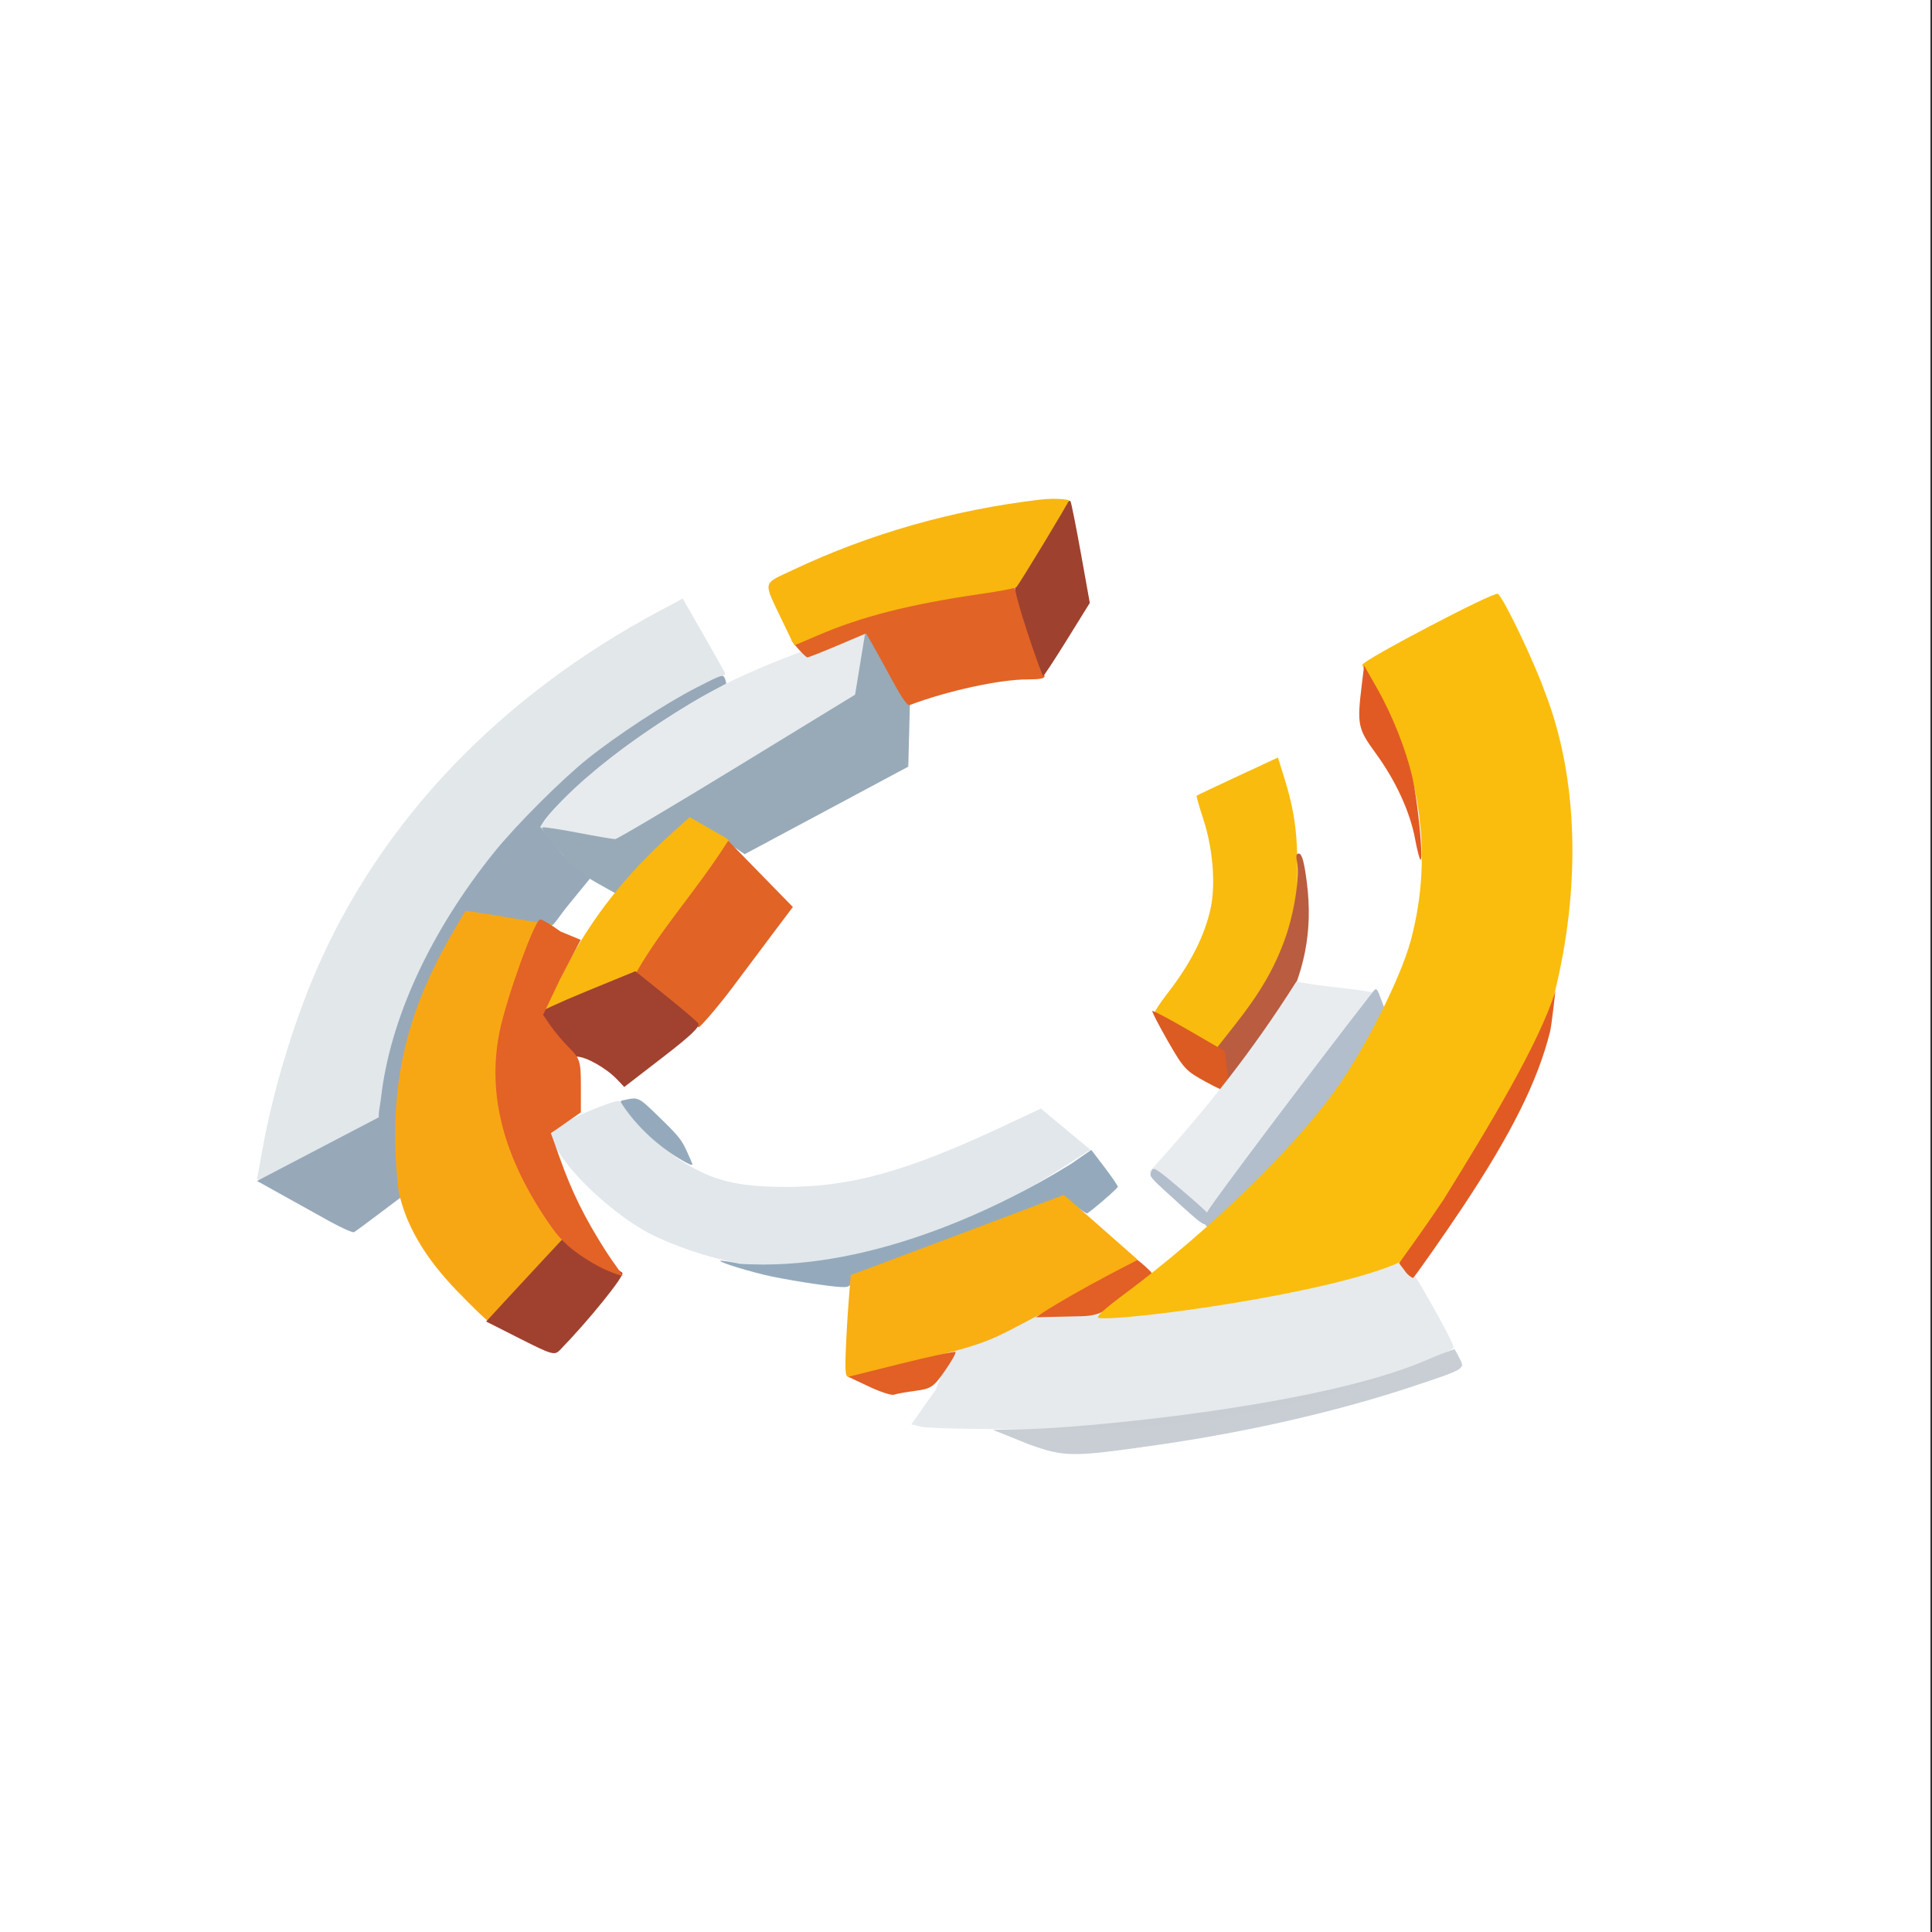 <?xml version="1.0" encoding="UTF-8" standalone="no"?>
<!-- Created with Inkscape (http://www.inkscape.org/) -->

<svg
   xmlns:dc="http://purl.org/dc/elements/1.1/"
   xmlns:cc="http://creativecommons.org/ns#"
   xmlns:rdf="http://www.w3.org/1999/02/22-rdf-syntax-ns#"
   xmlns:svg="http://www.w3.org/2000/svg"
   xmlns="http://www.w3.org/2000/svg"
   xmlns:sodipodi="http://sodipodi.sourceforge.net/DTD/sodipodi-0.dtd"
   xmlns:inkscape="http://www.inkscape.org/namespaces/inkscape"
   id="svg2"
   version="1.1"
   inkscape:version="0.91 r13725"
   xml:space="preserve"
   width="200"
   height="200"
   viewBox="0 0 200 200"
   sodipodi:docname="logo_arenda.svg"><rect x="0" y="0" width="200" height="200" fill="#333333" stroke="none"/><defs
     id="defs6" /><sodipodi:namedview
     pagecolor="#ffffff"
     bordercolor="#666666"
     borderopacity="1"
     objecttolerance="10"
     gridtolerance="10"
     guidetolerance="10"
     inkscape:pageopacity="0"
     inkscape:pageshadow="2"
     inkscape:window-width="1366"
     inkscape:window-height="713"
     id="namedview4"
     showgrid="false"
     inkscape:zoom="0.9820546"
     inkscape:cx="67.426541"
     inkscape:cy="50.833965"
     inkscape:window-x="0"
     inkscape:window-y="26"
     inkscape:window-maximized="1"
     inkscape:current-layer="g12" /><g
     id="g10"
     inkscape:groupmode="layer"
     inkscape:label="ink_ext_XXXXXX"
     transform="matrix(1.25,0,0,-1.25,0,200)"><g
       id="g12"
       transform="scale(0.1,0.1)"><rect
         style="opacity:1;fill:#ffffff;fill-opacity:1"
         id="rect4648"
         width="1598.689"
         height="1600.726"
         x="-4.2363163e-06"
         y="0" /><path
         style="opacity:1;fill:#b2becc;fill-opacity:1;stroke:none;stroke-width:4;stroke-miterlimit:4;stroke-dasharray:none;stroke-opacity:1"
         d=""
         id="path3508"
         inkscape:connector-curvature="0" /><path
         style="opacity:1;fill:#e25f25;fill-opacity:1;stroke:none;stroke-width:4;stroke-miterlimit:4;stroke-dasharray:none;stroke-opacity:1"
         d=""
         id="path3518"
         inkscape:connector-curvature="0" /><g
         id="g4337"
         transform="matrix(5.471,0,0,-5.471,2538.505,1958.4)"><path
           inkscape:connector-curvature="0"
           id="path3463"
           d="m -425.042,243.726 c 0.101,-0.466 0.448,-2.346 0.772,-4.178 1.522,-8.623 4.658,-19.072 8.133,-27.104 9.824,-22.705 27.804,-41.539 51.994,-54.465 l 3.495,-1.867 3.115,5.437 c 1.713,2.99 3.195,5.636 3.294,5.879 0.106,0.263 -0.998,1.037 -2.722,1.908 -14.919,7.538 -28.227,19.357 -37.579,33.374 -3.204,4.802 -7.54,13.454 -9.091,18.14 -1.323,3.999 -2.693,10.341 -2.693,12.472 0,1.408 -0.048,1.458 -2.684,2.793 -1.476,0.748 -5.729,2.956 -9.451,4.908 -5.968,3.129 -6.745,3.448 -6.583,2.702 z"
           style="opacity:1;fill:#e2e7ea;fill-opacity:1;stroke:none;stroke-width:4;stroke-miterlimit:4;stroke-dasharray:none;stroke-opacity:1" /><path
           inkscape:connector-curvature="0"
           id="path3465"
           d="m -414.098,250.383 c -1.833,-1.017 -5.054,-2.808 -7.159,-3.98 l -3.827,-2.13 9.195,-4.807 9.195,-4.807 1.594,0.769 1.594,0.769 -0.225,2.23 c -0.132,1.31 -0.013,3.428 0.287,5.133 l 0.512,2.903 -3.547,2.674 c -1.951,1.471 -3.714,2.769 -3.917,2.884 -0.204,0.115 -1.87,-0.623 -3.702,-1.64 z"
           style="opacity:1;fill:#97a8b9;fill-opacity:1;stroke:none;stroke-width:4;stroke-miterlimit:4;stroke-dasharray:none;stroke-opacity:1" /><path
           sodipodi:nodetypes="cssssssssscssscsscsc"
           inkscape:connector-curvature="0"
           id="path3467"
           d="m -405.925,235.886 c -1.213,-0.603 -0.617,-2.239 -0.381,-4.28 1.375,-11.883 7.44,-25.038 17.076,-37.039 3.281,-4.086 10.202,-11.014 14.189,-14.202 4.553,-3.642 11.784,-8.371 16.462,-10.767 4.024,-2.061 4.063,-2.072 4.37,-1.241 0.216,0.584 0.164,0.886 -0.173,0.997 -2.627,0.866 -11.395,6.402 -16.772,10.588 -5.566,4.334 -10.921,9.613 -10.921,10.765 0,0.226 1.479,2.125 3.287,4.22 l 4.213,3.438 -3.145,3.839 c -1.846,2.254 -2.433,3.469 -2.949,3.469 -0.675,0 -8.055,-0.831 -11.666,-1.314 l -1.56,-0.209 -2.469,4.926 c -4.431,8.84 -6.576,15.661 -7.051,22.419 -0.132,1.883 -0.117,4.697 -0.117,4.697 0,0 -1.721,0.027 -2.392,-0.307 z"
           style="opacity:1;fill:#97a8b9;fill-opacity:1;stroke:none;stroke-width:4;stroke-miterlimit:4;stroke-dasharray:none;stroke-opacity:1" /><path
           sodipodi:nodetypes="sccscscs"
           inkscape:connector-curvature="0"
           id="path3469"
           d="m -377.262,191.719 -4.998,-1.003 c 5.076,-7.535 19.196,-17.089 28.044,-21.653 7.999,-4.055 20.926,-8.3 21.197,-8.028 0.14,0.14 -1.222,10.01 -1.397,10.126 -0.047,0.031 -8.046,4.915 -17.776,10.853 -14.089,8.599 -17.932,10.787 -18.881,10.753 -0.655,-0.024 -3.44,-0.495 -6.189,-1.046 z"
           style="opacity:1;fill:#e7ebee;fill-opacity:1;stroke:none;stroke-width:4;stroke-miterlimit:4;stroke-dasharray:none;stroke-opacity:1" /><path
           inkscape:connector-curvature="0"
           id="path3471"
           d="m -373.484,199.248 c -2.486,-1.393 -3.62,-2.351 -5.984,-5.051 -1.889,-2.158 -2.729,-3.371 -2.384,-3.444 0.292,-0.062 2.752,0.313 5.465,0.833 2.713,0.52 5.189,0.945 5.501,0.945 0.312,0 8.719,-4.985 18.683,-11.077 l 18.116,-11.077 3.809,5.581 3.809,5.581 -12.401,6.637 -12.401,6.637 -3.823,-2.602 c -3.725,-2.536 -3.846,-2.587 -4.711,-2 -2.233,1.515 -5.504,4.627 -7.945,7.557 l -2.665,3.2 -3.068,-1.719 z"
           style="opacity:1;fill:#98aab7;fill-opacity:1;stroke:none;stroke-width:4;stroke-miterlimit:4;stroke-dasharray:none;stroke-opacity:1" /><path
           inkscape:connector-curvature="0"
           id="path3473"
           d="m -330.561,176.262 -4.059,-5.211 0.824,-5.037 0.824,-5.037 3.365,5.206 3.365,5.206 -0.13,5.042 -0.13,5.042 -4.059,-5.211 z"
           style="opacity:1;fill:#98aab7;fill-opacity:1;stroke:none;stroke-width:4;stroke-miterlimit:4;stroke-dasharray:none;stroke-opacity:1" /><path
           sodipodi:nodetypes="sscssssssscscs"
           inkscape:connector-curvature="0"
           id="path3475"
           d="m -328.769,168.786 c -1.083,-2.004 -2.452,-4.488 -3.042,-5.521 l -1.073,-1.878 -4.288,1.817 c -2.358,0.999 -4.43,1.817 -4.603,1.817 -0.331,0 -2.639,-2.6 -2.437,-2.802 0.064,-0.064 2.128,-0.697 3.785,-1.407 3.867,-1.655 9.204,-3.362 13.54,-4.33 3.617,-0.808 14.354,-2.565 15.68,-2.567 0.688,-8.4e-4 1.065,0.832 3.058,6.755 1.25,3.716 2.271,6.965 2.27,7.219 -0.002,0.325 -0.761,0.463 -2.546,0.463 -4.228,0 -12.202,1.736 -17.899,3.896 -0.301,0.114 -1.196,-1.154 -2.445,-3.463 z"
           style="opacity:1;fill:#e26326;fill-opacity:1;stroke:none;stroke-width:4;stroke-miterlimit:4;stroke-dasharray:none;stroke-opacity:1" /><path
           inkscape:connector-curvature="0"
           id="path3477"
           d="m -308.435,161.337 c -1.184,-3.573 -2.05,-6.767 -1.923,-7.098 0.127,-0.331 2.011,-3.502 4.188,-7.048 3.088,-5.031 4.017,-6.297 4.232,-5.767 0.151,0.374 0.869,3.98 1.593,8.015 l 1.318,7.336 -3.428,5.529 c -1.885,3.041 -3.518,5.529 -3.627,5.529 -0.11,0 -1.169,-2.923 -2.353,-6.496 z"
           style="opacity:1;fill:#9e412f;fill-opacity:1;stroke:none;stroke-width:4;stroke-miterlimit:4;stroke-dasharray:none;stroke-opacity:1" /><path
           sodipodi:nodetypes="sssscssss"
           inkscape:connector-curvature="0"
           id="path3479"
           d="m -345.718,159.202 c -2.762,-5.856 -2.915,-5.207 1.742,-7.411 11.627,-5.503 24.334,-9.119 37.437,-10.651 2.553,-0.299 4.299,0.03 4.359,0.09 0.108,0.108 -7.452,12.607 -7.964,13.159 -0.146,0.157 -2.585,0.622 -5.421,1.034 -10.745,1.559 -18.098,3.434 -24.698,6.296 -1.845,0.8 -3.405,1.455 -3.467,1.455 -0.062,0 -0.956,-1.787 -1.987,-3.972 z"
           style="opacity:1;fill:#f8b60f;fill-opacity:1;stroke:none;stroke-width:4;stroke-miterlimit:4;stroke-dasharray:none;stroke-opacity:1" /><path
           sodipodi:nodetypes="sscsccscsccs"
           inkscape:connector-curvature="0"
           id="path3481"
           d="m -378.426,212.115 c 3.947,-7.547 9.079,-14.103 15.797,-20.18 l 3.027,-2.738 2.297,1.323 c 1.263,0.727 2.617,1.503 3.008,1.723 0.391,0.22 0.712,0.534 0.712,0.698 2.6e-4,0.164 -3.113,4.849 -6.918,10.412 l -5.623,10.114 -6.629,1.509 c -2.973,0.677 -6.603,2.591 -7.25,2.781 -0.647,0.19 -1.689,0.901 -1.863,0.902 -0.174,4.9e-4 1.986,-3.759 3.443,-6.544 z"
           style="opacity:1;fill:#f9b70f;fill-opacity:1;stroke:none;stroke-width:4;stroke-miterlimit:4;stroke-dasharray:none;stroke-opacity:1" /><path
           sodipodi:nodetypes="sccccsscs"
           inkscape:connector-curvature="0"
           id="path3483"
           d="m -362.357,217.515 c -2.448,-1.503 -5.324,-4.346 -5.486,-4.506 4.105,-7.231 9.071,-12.365 14.078,-20.234 l 4.894,5.014 4.894,5.014 -2.51,3.332 c -1.381,1.833 -4.327,5.765 -6.547,8.738 -2.221,2.973 -4.965,6.139 -5.195,6.13 -0.229,-0.009 -1.679,-1.986 -4.128,-3.489 z"
           style="opacity:1;fill:#e16326;fill-opacity:1;stroke:none;stroke-width:4;stroke-miterlimit:4;stroke-dasharray:none;stroke-opacity:1" /><path
           inkscape:connector-curvature="0"
           id="path3485"
           d="m -370.578,228.911 c -1.595,-1.689 -4.678,-3.442 -6.076,-3.457 -0.87,-0.011 -1.917,-0.891 -3.601,-3.035 -1.306,-1.662 -2.375,-3.201 -2.375,-3.42 0,-0.219 3.333,-1.764 7.406,-3.435 l 7.406,-3.037 4.49,3.605 c 2.469,1.983 4.721,3.897 5.004,4.254 0.384,0.484 -0.969,1.793 -5.33,5.157 l -5.845,4.508 -1.078,-1.141 z"
           style="opacity:1;fill:#a14130;fill-opacity:1;stroke:none;stroke-width:4;stroke-miterlimit:4;stroke-dasharray:none;stroke-opacity:1" /><path
           inkscape:connector-curvature="0"
           id="path3487"
           d="m -284.616,221.852 c -2.443,-1.581 -4.483,-3.001 -4.533,-3.155 -0.05,-0.154 0.841,-1.482 1.979,-2.95 3.439,-4.437 5.562,-8.659 6.453,-12.837 0.754,-3.535 0.307,-9.013 -1.08,-13.248 -0.645,-1.97 -1.121,-3.635 -1.057,-3.702 0.064,-0.066 2.859,-1.394 6.211,-2.951 l 6.094,-2.831 0.816,2.596 c 1.654,5.259 2.146,8.649 2.129,14.665 -0.013,4.284 -0.184,6.344 -0.681,8.201 -1.484,5.54 -4.774,11.265 -9.391,16.34 l -2.499,2.747 -4.443,-2.874 z"
           style="opacity:1;fill:#f9bb0e;fill-opacity:1;stroke:none;stroke-width:4;stroke-miterlimit:4;stroke-dasharray:none;stroke-opacity:1" /><path
           inkscape:connector-curvature="0"
           id="path3489"
           d="m -277.957,229.679 c -0.204,-0.295 -0.729,-1.629 -1.166,-2.966 l -0.795,-2.43 2.902,-3.686 c 3.817,-4.849 5.955,-8.54 7.568,-13.064 1.393,-3.907 2.231,-9.399 1.776,-11.632 -0.183,-0.897 -0.069,-1.278 0.35,-1.169 0.44,0.114 0.777,1.408 1.156,4.427 0.919,7.332 -0.339,13.703 -4.043,20.473 -2.661,4.864 -7.231,10.792 -7.746,10.047 z"
           style="opacity:1;fill:#ba5c40;fill-opacity:1;stroke:none;stroke-width:4;stroke-miterlimit:4;stroke-dasharray:none;stroke-opacity:1" /><path
           inkscape:connector-curvature="0"
           id="path3491"
           d="m -281.392,229.314 c -3.113,-1.7 -3.409,-2.016 -5.813,-6.199 -1.393,-2.424 -2.452,-4.483 -2.354,-4.574 0.099,-0.092 2.604,1.239 5.567,2.957 l 5.387,3.124 0.361,2.936 c 0.199,1.615 0.309,3.074 0.246,3.242 -0.063,0.168 -1.591,-0.501 -3.395,-1.486 z"
           style="opacity:1;fill:#dc5b22;fill-opacity:1;stroke:none;stroke-width:4;stroke-miterlimit:4;stroke-dasharray:none;stroke-opacity:1" /><path
           inkscape:connector-curvature="0"
           id="path3496"
           d="m -352.484,256.653 c -3.951,-0.664 -9.593,-2.562 -13.212,-4.445 -4.717,-2.454 -10.941,-7.974 -13.516,-11.987 l -1.704,-2.655 1.258,-1.236 c 0.692,-0.68 3.125,-1.972 5.408,-2.872 3.913,-1.542 4.18,-1.582 4.678,-0.688 1.066,1.912 5.905,6.647 8.508,8.325 4.837,3.117 8.516,4.061 15.909,4.081 9.857,0.026 18.483,-2.365 32.843,-9.104 l 5.879,-2.759 2.438,2.035 c 1.341,1.119 3.027,2.522 3.748,3.117 l 1.309,1.081 -4.391,2.829 c -10.619,6.841 -23.257,12.11 -33.217,13.847 -4.183,0.73 -12.783,0.963 -15.939,0.432 z"
           style="opacity:1;fill:#e2e7eb;fill-opacity:1;stroke:none;stroke-width:4;stroke-miterlimit:4;stroke-dasharray:none;stroke-opacity:1" /><path
           sodipodi:nodetypes="ssccccscsscsscs"
           inkscape:connector-curvature="0"
           id="path3498"
           d="m -340.389,259.899 c -1.978,-0.274 -5.015,-0.795 -6.748,-1.156 -3.062,-0.639 -8.041,-2.158 -7.824,-2.387 0.059,-0.062 1.437,0.14 3.061,0.45 18.36,1.221 37.749,-7.529 49.978,-15.082 l 3.12,-2.154 2.049,2.692 c 1.127,1.48 2.011,2.787 1.965,2.904 -0.143,0.361 -4.396,4.014 -4.673,4.014 -0.143,0 -1.006,-0.574 -1.916,-1.276 l -1.655,-1.276 -1.625,0.595 c -1.672,0.612 -29.323,11.195 -30.074,11.511 -0.231,0.097 -0.454,0.49 -0.496,0.874 -0.1,0.908 -0.54,0.933 -5.161,0.292 z"
           style="opacity:1;fill:#94aabc;fill-opacity:1;stroke:none;stroke-width:4;stroke-miterlimit:4;stroke-dasharray:none;stroke-opacity:1" /><path
           inkscape:connector-curvature="0"
           id="path3500"
           d="m -361.154,240.9 c -3.192,-1.92 -6.123,-4.615 -8.176,-7.517 -0.861,-1.217 -0.861,-1.218 -0.262,-1.342 2.323,-0.482 2.155,-0.564 5.521,2.7 2.717,2.635 3.248,3.292 4.014,4.968 0.485,1.062 0.882,1.975 0.882,2.029 0,0.255 -0.549,0.023 -1.979,-0.838 z"
           style="opacity:1;fill:#94aabc;fill-opacity:1;stroke:none;stroke-width:4;stroke-miterlimit:4;stroke-dasharray:none;stroke-opacity:1" /><path
           sodipodi:nodetypes="scccccsscssss"
           inkscape:connector-curvature="0"
           id="path3502"
           d="m -324.655,281.456 -1.388,-0.331 3.684,-5.247 2.573,-6.543 6.929,-1.678 5.819,-2.974 8.296,-0.296 c 14.405,-0.514 29.27,-2.873 41.704,-6.621 2.736,-0.824 5.251,-1.502 5.589,-1.505 0.503,-0.005 7.5,12.347 7.5,13.241 0,0.361 -7.091,3.296 -12.488,5.169 -9.442,3.277 -21.412,5.682 -33.222,6.675 -7.062,0.594 -32.629,0.674 -34.998,0.109 z"
           style="opacity:1;fill:#e6eaed;fill-opacity:1;stroke:none;stroke-width:4;stroke-miterlimit:4;stroke-dasharray:none;stroke-opacity:1" /><path
           sodipodi:nodetypes="ccsscssscc"
           inkscape:connector-curvature="0"
           id="path3504"
           d="m -308.208,284.155 -5.497,-2.212 5.497,-0.113 c 7.573,-0.156 43.525,-3.329 59.918,-10.346 2.402,-1.028 4.42,-1.805 4.484,-1.726 0.064,0.079 0.408,0.703 0.764,1.388 0.83,1.593 0.84,1.587 -7.051,4.21 -11.461,3.811 -24.989,6.912 -38.788,8.892 -12.825,1.841 -13.946,1.835 -19.327,-0.093 z"
           style="opacity:1;fill:#c7cdd3;fill-opacity:0.965;stroke:none;stroke-width:4;stroke-miterlimit:4;stroke-dasharray:none;stroke-opacity:1" /><path
           sodipodi:nodetypes="ccccscc"
           inkscape:connector-curvature="0"
           id="path3506"
           d="m -285.761,246.686 c -2.261,-1.879 -4.171,-3.591 -4.245,-3.805 8.797,-9.695 15.534,-18.191 22.257,-28.807 4.173,0.898 8.988,0.991 12.58,1.882 -0.357,0.914 -25.768,34.145 -26.118,34.145 -0.2,0 -2.214,-1.537 -4.475,-3.416 z"
           style="opacity:1;fill:#e9ecef;fill-opacity:1;stroke:none;stroke-width:4;stroke-miterlimit:4;stroke-dasharray:none;stroke-opacity:1" /><path
           inkscape:connector-curvature="0"
           id="path3510"
           d="m -281.465,251 c -0.397,-0.479 -0.349,-0.841 0.282,-2.129 0.568,-1.158 16.252,-21.997 24.919,-33.107 0.646,-0.828 0.646,-0.827 1.473,1.385 l 0.827,2.213 -1.54,2.688 c -1.953,3.407 -5.491,8.362 -9.182,12.857 -2.933,3.572 -15.524,16.671 -16.025,16.671 -0.151,0 -0.491,-0.26 -0.754,-0.577 z"
           style="opacity:1;fill:#b2becc;fill-opacity:1;stroke:none;stroke-width:4;stroke-miterlimit:4;stroke-dasharray:none;stroke-opacity:1" /><path
           inkscape:connector-curvature="0"
           id="path3512"
           d="m -285.15,248.038 c -5.104,-4.626 -4.877,-4.364 -4.547,-5.25 0.267,-0.717 0.639,-0.487 4.522,2.8 2.327,1.97 4.286,3.755 4.355,3.967 0.069,0.212 -0.086,0.674 -0.345,1.027 -0.424,0.58 -0.808,0.335 -3.985,-2.545 z"
           style="opacity:1;fill:#b2becc;fill-opacity:1;stroke:none;stroke-width:4;stroke-miterlimit:4;stroke-dasharray:none;stroke-opacity:1" /><path
           inkscape:connector-curvature="0"
           id="path3514"
           d="m -335.97,270.105 c 0.084,-2.23 0.289,-5.753 0.457,-7.829 l 0.305,-3.774 2.776,-1.021 c 1.527,-0.562 8.785,-3.289 16.13,-6.06 l 13.354,-5.038 4.904,4.298 c 2.697,2.364 5.362,4.709 5.921,5.211 0.981,0.881 0.771,1.033 -5.907,4.298 -3.808,1.862 -9.22,4.614 -12.026,6.116 -4.366,2.337 -6.495,3.064 -14.768,5.046 -5.316,1.273 -10.033,2.426 -10.482,2.561 -0.69,0.208 -0.792,-0.38 -0.664,-3.808 z"
           style="opacity:1;fill:#f9ae11;fill-opacity:1;stroke:none;stroke-width:4;stroke-miterlimit:4;stroke-dasharray:none;stroke-opacity:1" /><path
           inkscape:connector-curvature="0"
           id="path3516"
           d="m -332.46,275.396 -3.135,-1.48 7.998,-1.991 c 4.399,-1.095 8.103,-1.886 8.232,-1.758 0.128,0.128 -0.601,1.426 -1.621,2.883 -1.7,2.429 -2.071,2.678 -4.449,2.993 -1.427,0.189 -2.886,0.454 -3.242,0.588 -0.356,0.134 -2.059,-0.422 -3.783,-1.235 z"
           style="opacity:1;fill:#e25f25;fill-opacity:1;stroke:none;stroke-width:4;stroke-miterlimit:4;stroke-dasharray:none;stroke-opacity:1" /><path
           sodipodi:nodetypes="cssscc"
           inkscape:connector-curvature="0"
           id="path3520"
           d="m -291.836,256.245 c 0.504,0.267 2.225,1.845 2.225,2.066 0,0.221 -1.402,1.391 -3.116,2.599 -2.987,2.106 -3.83,3.753 -7.492,3.836 l -6.968,0.158 c 0,0 3.864,-2.784 15.351,-8.659 z"
           style="opacity:1;fill:#e25f25;fill-opacity:1;stroke:none;stroke-width:4;stroke-miterlimit:4;stroke-dasharray:none;stroke-opacity:1" /><path
           sodipodi:nodetypes="scccssssss"
           inkscape:connector-curvature="0"
           id="path3522"
           d="m -394.839,260.891 c -4.896,-5.078 -7.76,-9.991 -8.83,-15.143 -2.312,-19.539 3.526,-31.527 10.158,-42.37 5.637,0.789 8.433,1.426 13.108,2.073 l -2.926,5.267 c -6.251,11.252 -5.773,17.109 -4.446,23.577 0.999,4.869 3.626,10.66 6.949,15.316 2.344,3.284 2.362,3.342 1.426,4.528 -1.796,2.276 -10.321,11.348 -10.664,11.348 -0.189,0 -2.338,-2.068 -4.775,-4.596 z"
           style="opacity:1;fill:#f8a714;fill-opacity:1;stroke:none;stroke-width:4;stroke-miterlimit:4;stroke-dasharray:none;stroke-opacity:1" /><path
           inkscape:connector-curvature="0"
           id="path3524"
           d="m -385.255,268.156 -5.15,-2.603 2.503,-2.721 c 1.377,-1.496 3.957,-4.281 5.733,-6.189 l 3.23,-3.468 4.327,2.253 c 2.38,1.239 4.55,2.475 4.821,2.747 0.411,0.411 -5.138,7.279 -9.462,11.711 -0.794,0.814 -1.205,0.696 -6.003,-1.73 z"
           style="opacity:1;fill:#a0412f;fill-opacity:1;stroke:none;stroke-width:4;stroke-miterlimit:4;stroke-dasharray:none;stroke-opacity:1" /><path
           sodipodi:nodetypes="ssssscccssscccsscs"
           inkscape:connector-curvature="0"
           id="path3526"
           d="m -374.255,256.713 c -2.989,-1.75 -4.729,-3.273 -6.298,-5.515 -7.2,-10.286 -9.753,-19.919 -7.82,-29.507 1.019,-5.054 5.338,-17.006 6.145,-17.006 0.31,0 1.693,0.82 3.074,1.822 l 3.064,1.267 -3.123,5.952 -2.568,5.397 1.103,1.619 c 0.607,0.89 1.893,2.411 2.858,3.379 1.62,1.624 1.755,2.068 1.755,5.762 l 0,4.002 -2.265,1.582 -2.265,1.582 1.342,3.762 c 1.826,5.12 3.73,8.983 6.832,13.866 1.439,2.264 2.729,3.822 2.641,3.915 -0.088,0.093 -2.203,-0.549 -4.475,-1.878 z"
           style="opacity:1;fill:#e36226;fill-opacity:1;stroke:none;stroke-width:4;stroke-miterlimit:4;stroke-dasharray:none;stroke-opacity:1" /><path
           sodipodi:nodetypes="ssssscccss"
           inkscape:connector-curvature="0"
           id="path3528"
           d="m -293.534,261.201 c 12.372,-9.213 25.199,-21.644 31.729,-30.749 4.445,-6.197 9.827,-16.885 11.355,-22.547 3.584,-13.282 1.389,-27.496 -6.069,-39.311 -0.685,-1.085 -1.245,-2.19 -1.245,-2.456 0,-0.669 19.914,-11.105 20.5,-10.743 0.83,0.513 5.499,10.258 7.124,14.871 10.312,26.388 0.929,66.422 -22.01,86.328 -10.448,4.717 -41.213,8.87 -45.461,8.436 -0.698,-0.071 0.694,-1.311 4.076,-3.829 z"
           style="opacity:1;fill:#fabd0d;fill-opacity:1;stroke:none;stroke-width:4;stroke-miterlimit:4;stroke-dasharray:none;stroke-opacity:1" /><path
           inkscape:connector-curvature="0"
           id="path3530"
           d="m -249.785,192.527 c -0.772,-4.152 -2.916,-8.815 -5.992,-13.034 -2.697,-3.699 -2.817,-4.305 -2.067,-10.447 l 0.341,-2.792 1.887,3.316 c 2.384,4.189 4.425,9.316 5.427,13.639 0.79,3.408 1.685,12.451 1.232,12.451 -0.136,0 -0.509,-1.409 -0.829,-3.132 z"
           style="opacity:1;fill:#e15a24;fill-opacity:1;stroke:none;stroke-width:4;stroke-miterlimit:4;stroke-dasharray:none;stroke-opacity:1" /><path
           sodipodi:nodetypes="scccssss"
           inkscape:connector-curvature="0"
           id="path3535"
           d="m -251.252,258.003 c -0.439,-0.628 -0.961,-1.218 -0.932,-1.311 0.028,-0.092 3.287,-4.491 6.676,-9.547 6.983,-11.253 14.504,-23.714 16.963,-31.625 0,0 -0.573,5.227 -0.827,6.227 -1.894,7.47 -5.802,15.316 -13.144,26.386 -2.668,4.023 -7.438,10.829 -7.589,10.829 -0.038,0 -0.707,-0.329 -1.146,-0.958 z"
           style="opacity:1;fill:#e15a24;fill-opacity:1;stroke:none;stroke-width:4;stroke-miterlimit:4;stroke-dasharray:none;stroke-opacity:1" /></g></g></g></svg>